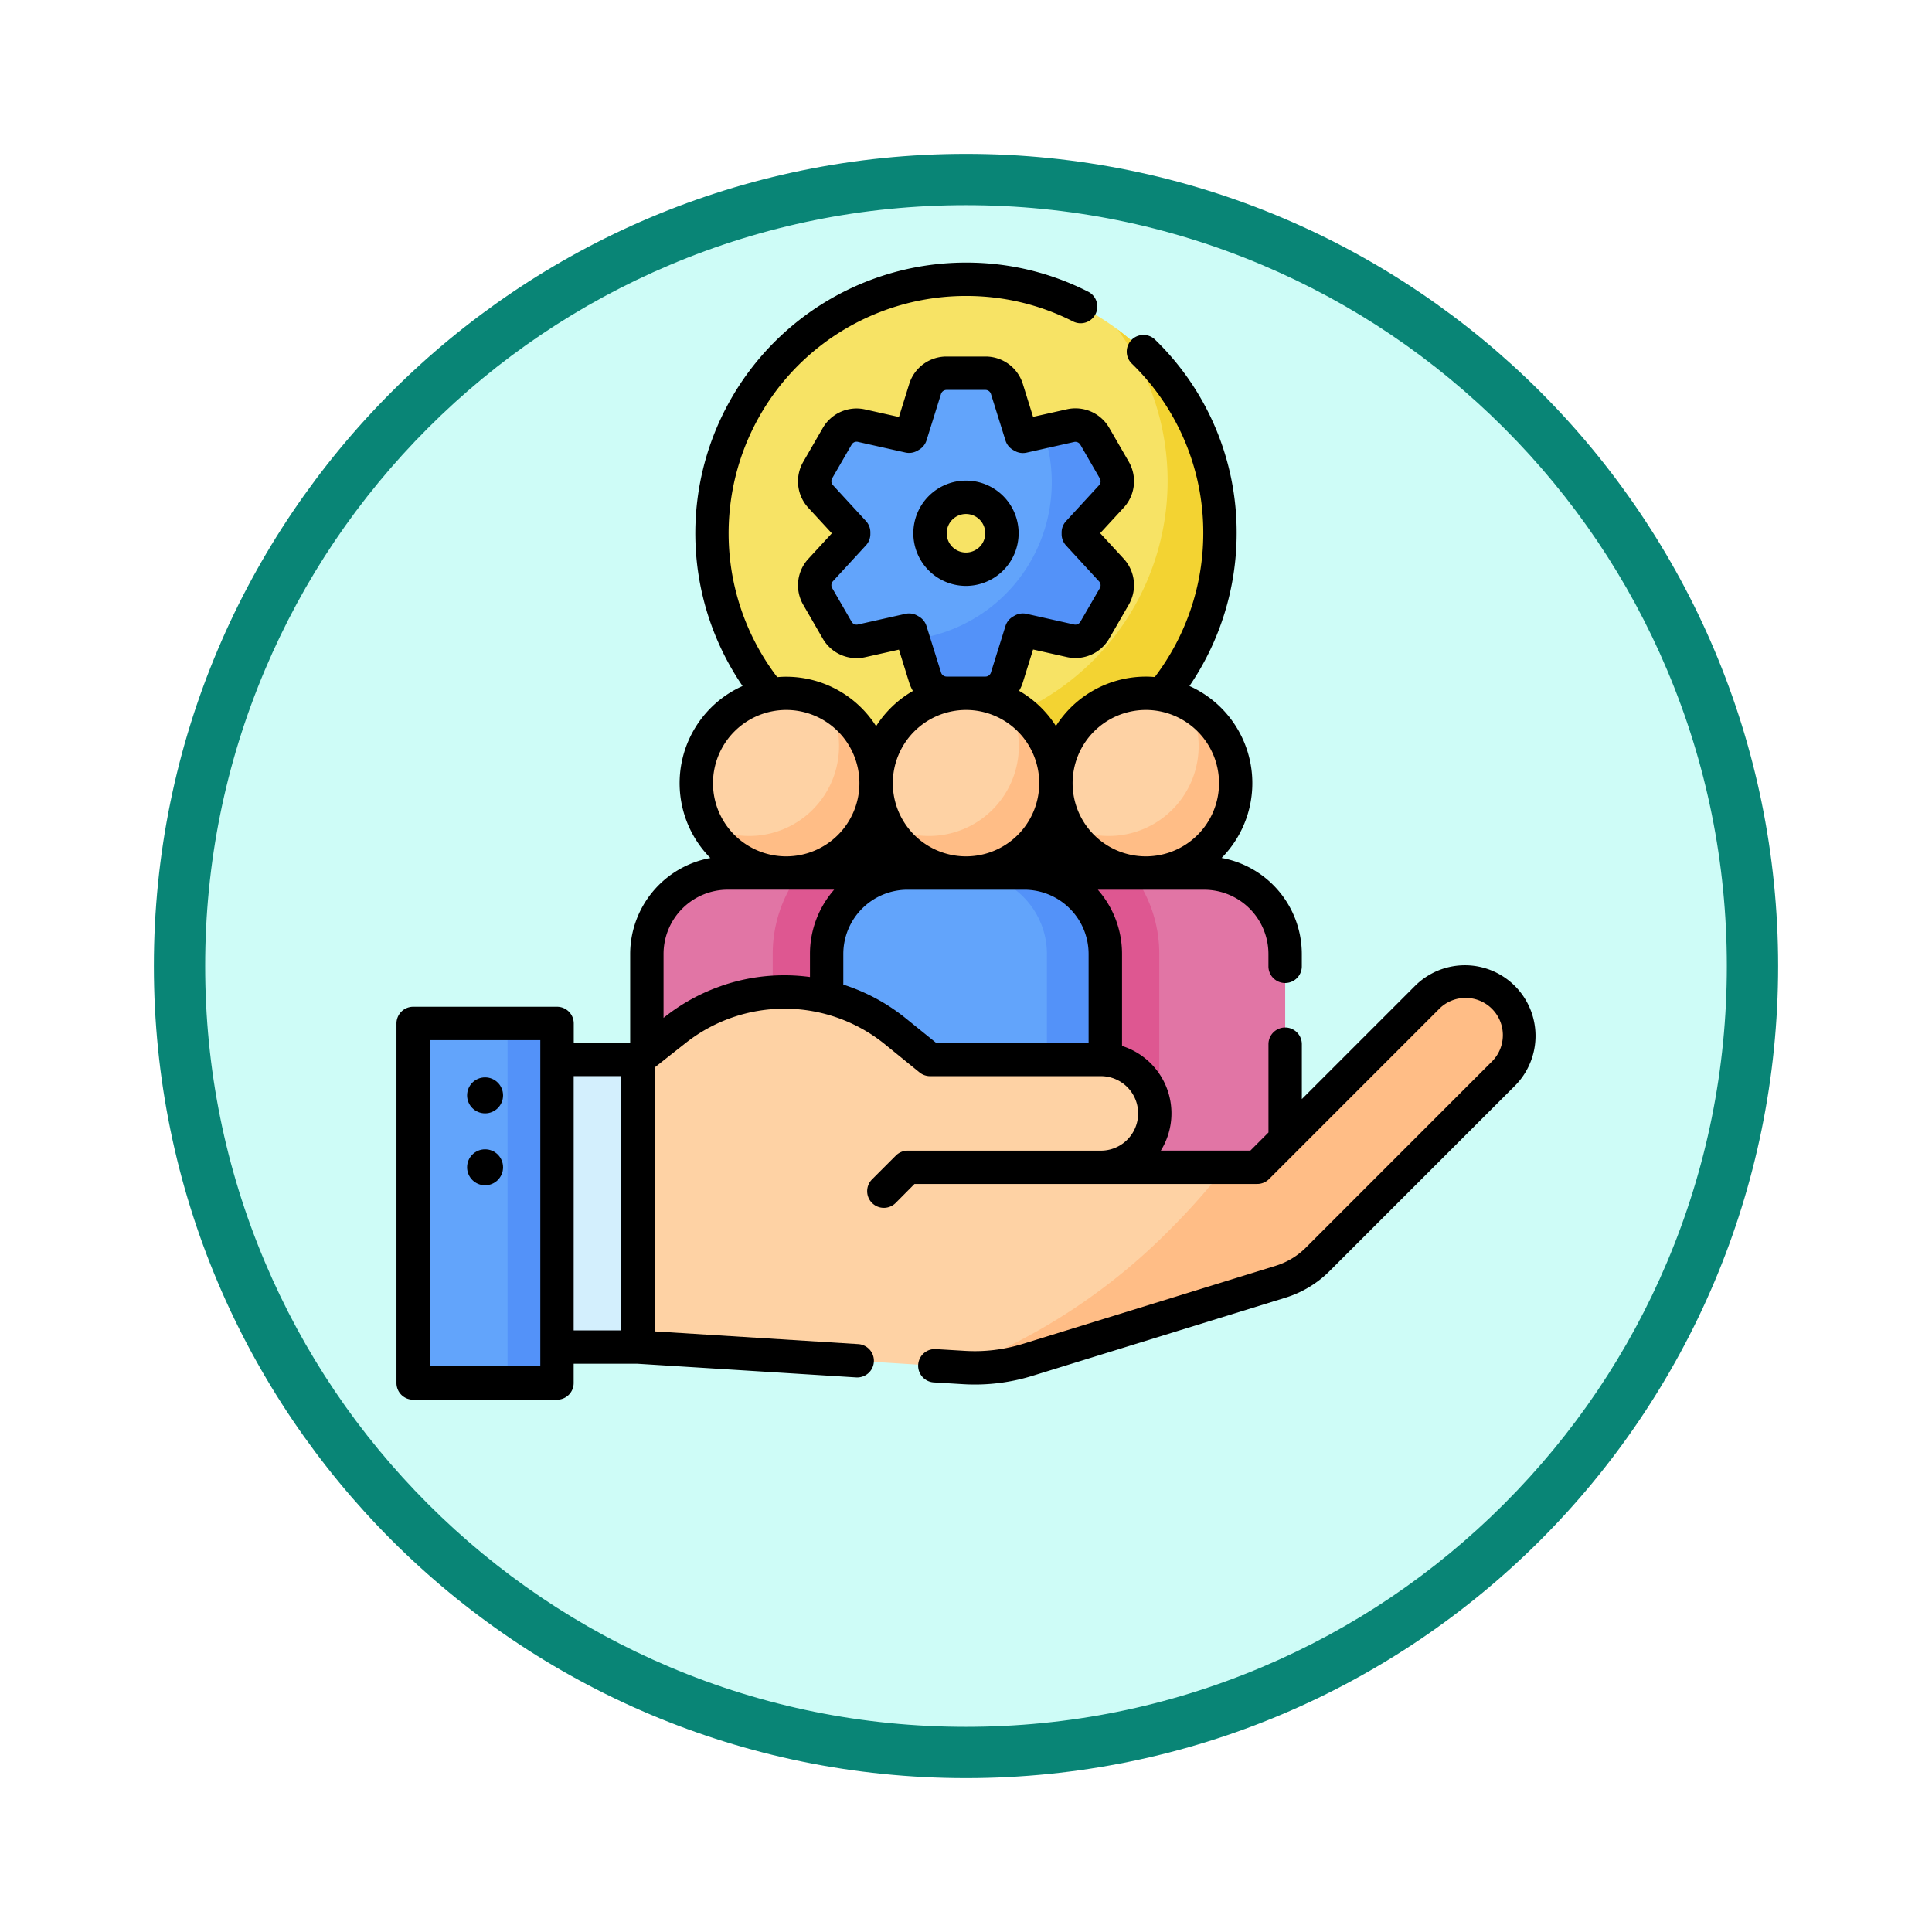 <svg xmlns="http://www.w3.org/2000/svg" xmlns:xlink="http://www.w3.org/1999/xlink" width="113" height="113" viewBox="0 0 113 113">
  <defs>
    <filter id="Trazado_982547" x="0" y="0.001" width="113" height="113" filterUnits="userSpaceOnUse">
      <feOffset dy="3" input="SourceAlpha"/>
      <feGaussianBlur stdDeviation="3" result="blur"/>
      <feFlood flood-opacity="0.161"/>
      <feComposite operator="in" in2="blur"/>
      <feComposite in="SourceGraphic"/>
    </filter>
  </defs>
  <g id="Grupo_1234296" data-name="Grupo 1234296" transform="translate(-271.425 -11837.559)">
    <g id="Grupo_1232802" data-name="Grupo 1232802" transform="translate(0 4073.337)">
      <g id="Grupo_1229014" data-name="Grupo 1229014" transform="translate(0 2131.042)">
        <g id="Grupo_1227502" data-name="Grupo 1227502" transform="translate(0 2048.198)">
          <g id="Grupo_1225350" data-name="Grupo 1225350" transform="translate(-0.575 -393.641)">
            <g id="Grupo_1208121" data-name="Grupo 1208121" transform="translate(0 -1922.377)">
              <g id="Grupo_1202432" data-name="Grupo 1202432" transform="translate(0 1255.486)">
                <g id="Grupo_1202055" data-name="Grupo 1202055" transform="translate(0 3240.511)">
                  <g id="Grupo_1177900" data-name="Grupo 1177900" transform="translate(281 1411.003)">
                    <g id="Grupo_1172010" data-name="Grupo 1172010" transform="translate(0)">
                      <g id="Grupo_1171046" data-name="Grupo 1171046">
                        <g id="Grupo_1148525" data-name="Grupo 1148525">
                          <g transform="matrix(1, 0, 0, 1, -9, -6)" filter="url(#Trazado_982547)">
                            <g id="Trazado_982547-2" data-name="Trazado 982547" transform="translate(9 6)" fill="#cefcf7">
                              <path d="M 47.5 93.5 C 41.289 93.5 35.265 92.284 29.595 89.886 C 24.118 87.569 19.198 84.252 14.973 80.027 C 10.748 75.802 7.431 70.882 5.114 65.405 C 2.716 59.735 1.5 53.711 1.5 47.5 C 1.5 41.289 2.716 35.265 5.114 29.595 C 7.431 24.118 10.748 19.198 14.973 14.973 C 19.198 10.748 24.118 7.431 29.595 5.114 C 35.265 2.716 41.289 1.5 47.5 1.5 C 53.711 1.5 59.735 2.716 65.405 5.114 C 70.882 7.431 75.802 10.748 80.027 14.973 C 84.252 19.198 87.569 24.118 89.886 29.595 C 92.284 35.265 93.5 41.289 93.5 47.5 C 93.5 53.711 92.284 59.735 89.886 65.405 C 87.569 70.882 84.252 75.802 80.027 80.027 C 75.802 84.252 70.882 87.569 65.405 89.886 C 59.735 92.284 53.711 93.5 47.5 93.5 Z" stroke="none"/>
                              <path d="M 47.5 3 C 41.491 3 35.664 4.176 30.18 6.496 C 24.881 8.737 20.122 11.946 16.034 16.034 C 11.946 20.122 8.737 24.881 6.496 30.18 C 4.176 35.664 3 41.491 3 47.5 C 3 53.509 4.176 59.336 6.496 64.82 C 8.737 70.119 11.946 74.878 16.034 78.966 C 20.122 83.054 24.881 86.263 30.18 88.504 C 35.664 90.824 41.491 92 47.5 92 C 53.509 92 59.336 90.824 64.82 88.504 C 70.119 86.263 74.878 83.054 78.966 78.966 C 83.054 74.878 86.263 70.119 88.504 64.82 C 90.824 59.336 92 53.509 92 47.5 C 92 41.491 90.824 35.664 88.504 30.18 C 86.263 24.881 83.054 20.122 78.966 16.034 C 74.878 11.946 70.119 8.737 64.82 6.496 C 59.336 4.176 53.509 3 47.5 3 M 47.5 0 C 73.734 0 95 21.266 95 47.5 C 95 73.734 73.734 95 47.5 95 C 21.266 95 0 73.734 0 47.5 C 0 21.266 21.266 0 47.5 0 Z" stroke="none" fill="#098576"/>
                            </g>
                          </g>
                        </g>
                      </g>
                    </g>
                  </g>
                </g>
              </g>
            </g>
          </g>
        </g>
      </g>
    </g>
    <g id="gestion-de-equipos_2_" data-name="gestion-de-equipos (2)" transform="translate(294.614 11852.483)">
      <g id="Grupo_1234272" data-name="Grupo 1234272" transform="translate(18.458 1.411)">
        <g id="Grupo_1234267" data-name="Grupo 1234267">
          <circle id="Elipse_13843" data-name="Elipse 13843" cx="14.853" cy="14.853" r="14.853" fill="#f7e365"/>
        </g>
        <g id="Grupo_1234268" data-name="Grupo 1234268" transform="translate(2.932 2.932)">
          <path id="Trazado_1223665" data-name="Trazado 1223665" d="M185.168,30.468A14.854,14.854,0,0,1,164.386,51.25a14.854,14.854,0,1,0,20.782-20.782Z" transform="translate(-164.386 -30.468)" fill="#f3d332"/>
        </g>
        <g id="Grupo_1234271" data-name="Grupo 1234271" transform="translate(6.003 5.494)">
          <g id="Grupo_1234269" data-name="Grupo 1234269">
            <path id="Trazado_1223666" data-name="Trazado 1223666" d="M203.414,59.47l1.931-2.1a1.315,1.315,0,0,0,.172-1.548l-1.137-1.969a1.315,1.315,0,0,0-1.426-.625l-2.781.624-.089-.051-.85-2.72a1.315,1.315,0,0,0-1.255-.922h-2.274a1.314,1.314,0,0,0-1.255.922l-.85,2.72-.089.051-2.781-.624a1.314,1.314,0,0,0-1.426.625l-1.137,1.969a1.315,1.315,0,0,0,.171,1.548l1.931,2.1v.1l-1.931,2.1a1.315,1.315,0,0,0-.171,1.548l1.137,1.969a1.315,1.315,0,0,0,1.426.625l2.781-.624.089.051.85,2.72a1.315,1.315,0,0,0,1.255.922h2.273a1.314,1.314,0,0,0,1.255-.922l.85-2.72.089-.051,2.781.624a1.314,1.314,0,0,0,1.426-.625l1.137-1.969a1.315,1.315,0,0,0-.172-1.548l-1.931-2.1v-.1Zm-6.571,2.154a2.1,2.1,0,1,1,2.1-2.1A2.1,2.1,0,0,1,196.844,61.623Z" transform="translate(-187.994 -50.161)" fill="#62a4fb"/>
          </g>
          <g id="Grupo_1234270" data-name="Grupo 1234270" transform="translate(5.763 3.038)">
            <path id="Trazado_1223667" data-name="Trazado 1223667" d="M241.94,79.879v-.1l1.931-2.1a1.315,1.315,0,0,0,.171-1.548l-1.137-1.969a1.315,1.315,0,0,0-1.426-.625l-1.579.354a9.259,9.259,0,0,1-7.619,12.146l.7,2.226a1.315,1.315,0,0,0,1.255.922h2.273a1.314,1.314,0,0,0,1.255-.922l.85-2.72.088-.051,2.781.624a1.314,1.314,0,0,0,1.426-.625l1.137-1.969a1.315,1.315,0,0,0-.171-1.548Z" transform="translate(-232.282 -73.507)" fill="#5392f9"/>
          </g>
        </g>
      </g>
      <g id="Grupo_1234288" data-name="Grupo 1234288" transform="translate(14.645 25.624)">
        <g id="Grupo_1234277" data-name="Grupo 1234277" transform="translate(21.033)">
          <g id="Grupo_1234273" data-name="Grupo 1234273" transform="translate(0 10.516)">
            <path id="Trazado_1223668" data-name="Trazado 1223668" d="M274.2,279.564v12.477h16.3V279.564a4.732,4.732,0,0,0-4.732-4.732H278.93A4.732,4.732,0,0,0,274.2,279.564Z" transform="translate(-274.198 -274.832)" fill="#e175a5"/>
          </g>
          <g id="Grupo_1234274" data-name="Grupo 1234274" transform="translate(0 10.516)">
            <path id="Trazado_1223669" data-name="Trazado 1223669" d="M283.135,279.563a7.846,7.846,0,0,0-1.582-4.732H278.93a4.732,4.732,0,0,0-4.732,4.732V292.04h8.937Z" transform="translate(-274.198 -274.831)" fill="#de5791"/>
          </g>
          <g id="Grupo_1234275" data-name="Grupo 1234275" transform="translate(2.892)">
            <circle id="Elipse_13844" data-name="Elipse 13844" cx="5.258" cy="5.258" r="5.258" fill="#fed2a4"/>
          </g>
          <g id="Grupo_1234276" data-name="Grupo 1234276" transform="translate(3.509 0.617)">
            <path id="Trazado_1223670" data-name="Trazado 1223670" d="M308.277,198.759a5.258,5.258,0,0,1-7.113,7.113,5.258,5.258,0,1,0,7.113-7.113Z" transform="translate(-301.164 -198.759)" fill="#ffbd86"/>
          </g>
        </g>
        <g id="Grupo_1234282" data-name="Grupo 1234282">
          <g id="Grupo_1234278" data-name="Grupo 1234278" transform="translate(0 10.516)">
            <path id="Trazado_1223671" data-name="Trazado 1223671" d="M112.552,279.564v12.477h16.3V279.564a4.732,4.732,0,0,0-4.732-4.732h-6.835A4.732,4.732,0,0,0,112.552,279.564Z" transform="translate(-112.552 -274.832)" fill="#e175a5"/>
          </g>
          <g id="Grupo_1234279" data-name="Grupo 1234279" transform="translate(7.362 10.516)">
            <path id="Trazado_1223672" data-name="Trazado 1223672" d="M178.067,292.041V279.564a4.732,4.732,0,0,0-4.732-4.732h-2.624a7.846,7.846,0,0,0-1.582,4.732v12.477Z" transform="translate(-169.13 -274.832)" fill="#de5791"/>
          </g>
          <g id="Grupo_1234280" data-name="Grupo 1234280" transform="translate(2.892)">
            <circle id="Elipse_13845" data-name="Elipse 13845" cx="5.258" cy="5.258" r="5.258" fill="#fed2a4"/>
          </g>
          <g id="Grupo_1234281" data-name="Grupo 1234281" transform="translate(3.509 0.617)">
            <path id="Trazado_1223673" data-name="Trazado 1223673" d="M146.631,198.759a5.258,5.258,0,0,1-7.113,7.113,5.258,5.258,0,1,0,7.113-7.113Z" transform="translate(-139.518 -198.759)" fill="#ffbd86"/>
          </g>
        </g>
        <g id="Grupo_1234287" data-name="Grupo 1234287" transform="translate(10.517)">
          <g id="Grupo_1234283" data-name="Grupo 1234283" transform="translate(0 10.516)">
            <path id="Trazado_1223674" data-name="Trazado 1223674" d="M193.375,279.564v12.477h16.3V279.564a4.732,4.732,0,0,0-4.732-4.732h-6.835A4.732,4.732,0,0,0,193.375,279.564Z" transform="translate(-193.375 -274.832)" fill="#62a4fb"/>
          </g>
          <g id="Grupo_1234284" data-name="Grupo 1234284" transform="translate(8.15 10.516)">
            <path id="Trazado_1223675" data-name="Trazado 1223675" d="M259.425,274.832h-3.418a4.732,4.732,0,0,1,4.732,4.732v12.477h3.418V279.564A4.732,4.732,0,0,0,259.425,274.832Z" transform="translate(-256.007 -274.832)" fill="#5392f9"/>
          </g>
          <g id="Grupo_1234285" data-name="Grupo 1234285" transform="translate(2.892)">
            <circle id="Elipse_13846" data-name="Elipse 13846" cx="5.258" cy="5.258" r="5.258" fill="#fed2a4"/>
          </g>
          <g id="Grupo_1234286" data-name="Grupo 1234286" transform="translate(3.509 0.617)">
            <path id="Trazado_1223676" data-name="Trazado 1223676" d="M227.454,198.759a5.258,5.258,0,0,1-7.113,7.113,5.258,5.258,0,1,0,7.113-7.113Z" transform="translate(-220.341 -198.759)" fill="#ffbd86"/>
          </g>
        </g>
      </g>
      <g id="Grupo_1234294" data-name="Grupo 1234294" transform="translate(0.976 42.508)">
        <g id="Grupo_1234289" data-name="Grupo 1234289" transform="translate(8.412 4.531)">
          <path id="Trazado_1223677" data-name="Trazado 1223677" d="M72.152,358.6h4.732v16.825H72.152Z" transform="translate(-72.152 -358.597)" fill="#d3effd"/>
        </g>
        <g id="Grupo_1234290" data-name="Grupo 1234290" transform="translate(13.145)">
          <path id="Trazado_1223678" data-name="Trazado 1223678" d="M159.122,324.7a3.155,3.155,0,0,0-4.461,0l-9.916,9.916H135.6a3.155,3.155,0,0,0,0-6.309h-9.99l-2.027-1.643a10.3,10.3,0,0,0-12.874-.084l-2.187,1.727v16.825l19.04,1.194a10.516,10.516,0,0,0,3.761-.448l14.792-4.568A5.258,5.258,0,0,0,148.279,340l10.843-10.843A3.155,3.155,0,0,0,159.122,324.7Z" transform="translate(-108.519 -323.775)" fill="#fed2a4"/>
        </g>
        <g id="Grupo_1234291" data-name="Grupo 1234291" transform="translate(32.044)">
          <path id="Trazado_1223679" data-name="Trazado 1223679" d="M285.467,324.7a3.155,3.155,0,0,0-4.461,0l-9.916,9.916h-1.882a38.607,38.607,0,0,1-3.162,3.578,35.311,35.311,0,0,1-12.282,8.123l.141.009a10.514,10.514,0,0,0,3.761-.448l14.792-4.568A5.259,5.259,0,0,0,274.623,340l10.843-10.843A3.155,3.155,0,0,0,285.467,324.7Z" transform="translate(-253.763 -323.775)" fill="#ffbd86"/>
        </g>
        <g id="Grupo_1234292" data-name="Grupo 1234292" transform="translate(0 2.428)">
          <path id="Trazado_1223680" data-name="Trazado 1223680" d="M7.5,342.434h8.412v21.031H7.5Z" transform="translate(-7.5 -342.434)" fill="#62a4fb"/>
        </g>
        <g id="Grupo_1234293" data-name="Grupo 1234293" transform="translate(5.521 2.428)">
          <path id="Trazado_1223681" data-name="Trazado 1223681" d="M49.928,342.434H52.82v21.031H49.928Z" transform="translate(-49.928 -342.434)" fill="#5392f9"/>
        </g>
      </g>
      <g id="Grupo_1234295" data-name="Grupo 1234295" transform="translate(0 0.435)">
        <circle id="Elipse_13847" data-name="Elipse 13847" cx="1.052" cy="1.052" r="1.052" transform="translate(4.131 47.655)"/>
        <circle id="Elipse_13848" data-name="Elipse 13848" cx="1.052" cy="1.052" r="1.052" transform="translate(4.131 51.862)"/>
        <path id="Trazado_1223682" data-name="Trazado 1223682" d="M238.5,101.505a3.079,3.079,0,1,0-3.079,3.079A3.083,3.083,0,0,0,238.5,101.505Zm-3.079,1.127a1.127,1.127,0,1,1,1.127-1.127A1.129,1.129,0,0,1,235.422,102.632Z" transform="translate(-202.111 -85.675)"/>
        <path id="Trazado_1223683" data-name="Trazado 1223683" d="M65.413,42.742a4.131,4.131,0,0,0-5.842,0L52.954,49.36V46.149a.976.976,0,1,0-1.952,0v5.164l-1.06,1.06H44.706a4.133,4.133,0,0,0-2.269-6.121v-5.38a5.683,5.683,0,0,0-1.415-3.756h6.225A3.76,3.76,0,0,1,51,40.872v.722a.976.976,0,1,0,1.952,0v-.722a5.716,5.716,0,0,0-4.69-5.616A6.226,6.226,0,0,0,46.381,25.2a15.874,15.874,0,0,0,2.76-8.932A15.693,15.693,0,0,0,44.371,4.943a.976.976,0,0,0-1.363,1.4,13.756,13.756,0,0,1,4.181,9.925,13.91,13.91,0,0,1-2.836,8.407c-.173-.015-.348-.024-.525-.024A6.233,6.233,0,0,0,38.57,27.54a6.28,6.28,0,0,0-2.153-2.06,2.315,2.315,0,0,0,.217-.487l.6-1.929,1.972.442a2.28,2.28,0,0,0,2.485-1.09l1.137-1.969a2.281,2.281,0,0,0-.3-2.7l-1.369-1.486,1.369-1.486a2.28,2.28,0,0,0,.3-2.7l-1.137-1.969a2.28,2.28,0,0,0-2.485-1.09l-1.972.442-.6-1.929A2.281,2.281,0,0,0,34.448,5.93H32.175a2.28,2.28,0,0,0-2.186,1.607l-.6,1.929-1.972-.442a2.28,2.28,0,0,0-2.485,1.09l-1.137,1.969a2.281,2.281,0,0,0,.3,2.7l1.369,1.486-1.369,1.486a2.281,2.281,0,0,0-.3,2.7l1.137,1.969a2.28,2.28,0,0,0,2.485,1.09l1.972-.442.6,1.929a2.31,2.31,0,0,0,.217.488,6.278,6.278,0,0,0-2.153,2.06,6.233,6.233,0,0,0-5.258-2.892c-.177,0-.352.009-.525.024A13.878,13.878,0,0,1,33.311,2.387,13.736,13.736,0,0,1,39.559,3.87a.976.976,0,1,0,.88-1.742A15.669,15.669,0,0,0,33.311.435,15.83,15.83,0,0,0,20.242,25.2a6.227,6.227,0,0,0-1.883,10.06,5.716,5.716,0,0,0-4.69,5.615v5.192h-3.3V44.936a.976.976,0,0,0-.976-.976H.976A.976.976,0,0,0,0,44.936V65.967a.976.976,0,0,0,.976.976H9.388a.976.976,0,0,0,.976-.976V64.84H14.1l12.8.8a.976.976,0,0,0,.122-1.948L15.1,62.947V47.512l1.816-1.434a9.327,9.327,0,0,1,11.654.077L30.594,47.8a.976.976,0,0,0,.614.218H41.2a2.179,2.179,0,0,1,0,4.358h-11.3a.975.975,0,0,0-.69.286l-1.38,1.38a.976.976,0,1,0,1.38,1.38L30.3,54.324H50.346a.976.976,0,0,0,.69-.286l9.915-9.917A2.179,2.179,0,1,1,64.033,47.2L53.19,58.047a4.3,4.3,0,0,1-1.765,1.063L36.633,63.678a9.493,9.493,0,0,1-3.411.406l-1.659-.1a.976.976,0,1,0-.122,1.948l1.659.1q.363.023.725.023a11.421,11.421,0,0,0,3.384-.512L52,60.975a6.255,6.255,0,0,0,2.569-1.548L65.414,48.584a4.136,4.136,0,0,0,0-5.842ZM43.828,26.6a4.282,4.282,0,1,1-4.282,4.282A4.287,4.287,0,0,1,43.828,26.6ZM32.175,24.648a.337.337,0,0,1-.323-.237L31,21.69a.976.976,0,0,0-.443-.554l-.088-.051a.976.976,0,0,0-.7-.107l-2.781.624a.337.337,0,0,1-.367-.161l-1.137-1.969a.337.337,0,0,1,.044-.4l1.931-2.1a.976.976,0,0,0,.258-.661v-.1a.976.976,0,0,0-.258-.661l-1.931-2.1a.337.337,0,0,1-.044-.4l1.137-1.969a.338.338,0,0,1,.367-.161l2.781.624a.975.975,0,0,0,.7-.107l.088-.051A.975.975,0,0,0,31,10.839l.85-2.72a.337.337,0,0,1,.323-.237h2.274a.337.337,0,0,1,.323.237l.85,2.72a.975.975,0,0,0,.443.554l.089.051a.976.976,0,0,0,.7.107l2.781-.624a.337.337,0,0,1,.367.161l1.137,1.969a.337.337,0,0,1-.044.4l-1.931,2.1a.976.976,0,0,0-.258.661v.1a.976.976,0,0,0,.258.661l1.931,2.1a.337.337,0,0,1,.044.4L40,21.441a.338.338,0,0,1-.367.161l-2.781-.624a.974.974,0,0,0-.7.107l-.09.052a.976.976,0,0,0-.443.554l-.85,2.72a.337.337,0,0,1-.323.238H32.175ZM33.312,26.6a4.282,4.282,0,1,1-4.282,4.282A4.287,4.287,0,0,1,33.312,26.6Zm-10.517,0a4.282,4.282,0,1,1-4.282,4.282A4.287,4.287,0,0,1,22.795,26.6ZM8.413,64.991H1.952V45.912H8.413Zm1.952-16.976h2.781V62.888H10.364Zm8.628-5.271a11.251,11.251,0,0,0-3.289,1.8l-.083.065v-3.74a3.76,3.76,0,0,1,3.756-3.756H25.6a5.683,5.683,0,0,0-1.415,3.756v1.35a11.225,11.225,0,0,0-5.193.523Zm10.8,1.895a11.284,11.284,0,0,0-3.658-1.975V40.871a3.76,3.76,0,0,1,3.756-3.756h6.835a3.76,3.76,0,0,1,3.756,3.756v5.191H31.554Z" transform="translate(0 -0.435)"/>
      </g>
    </g>
  </g>
</svg>
